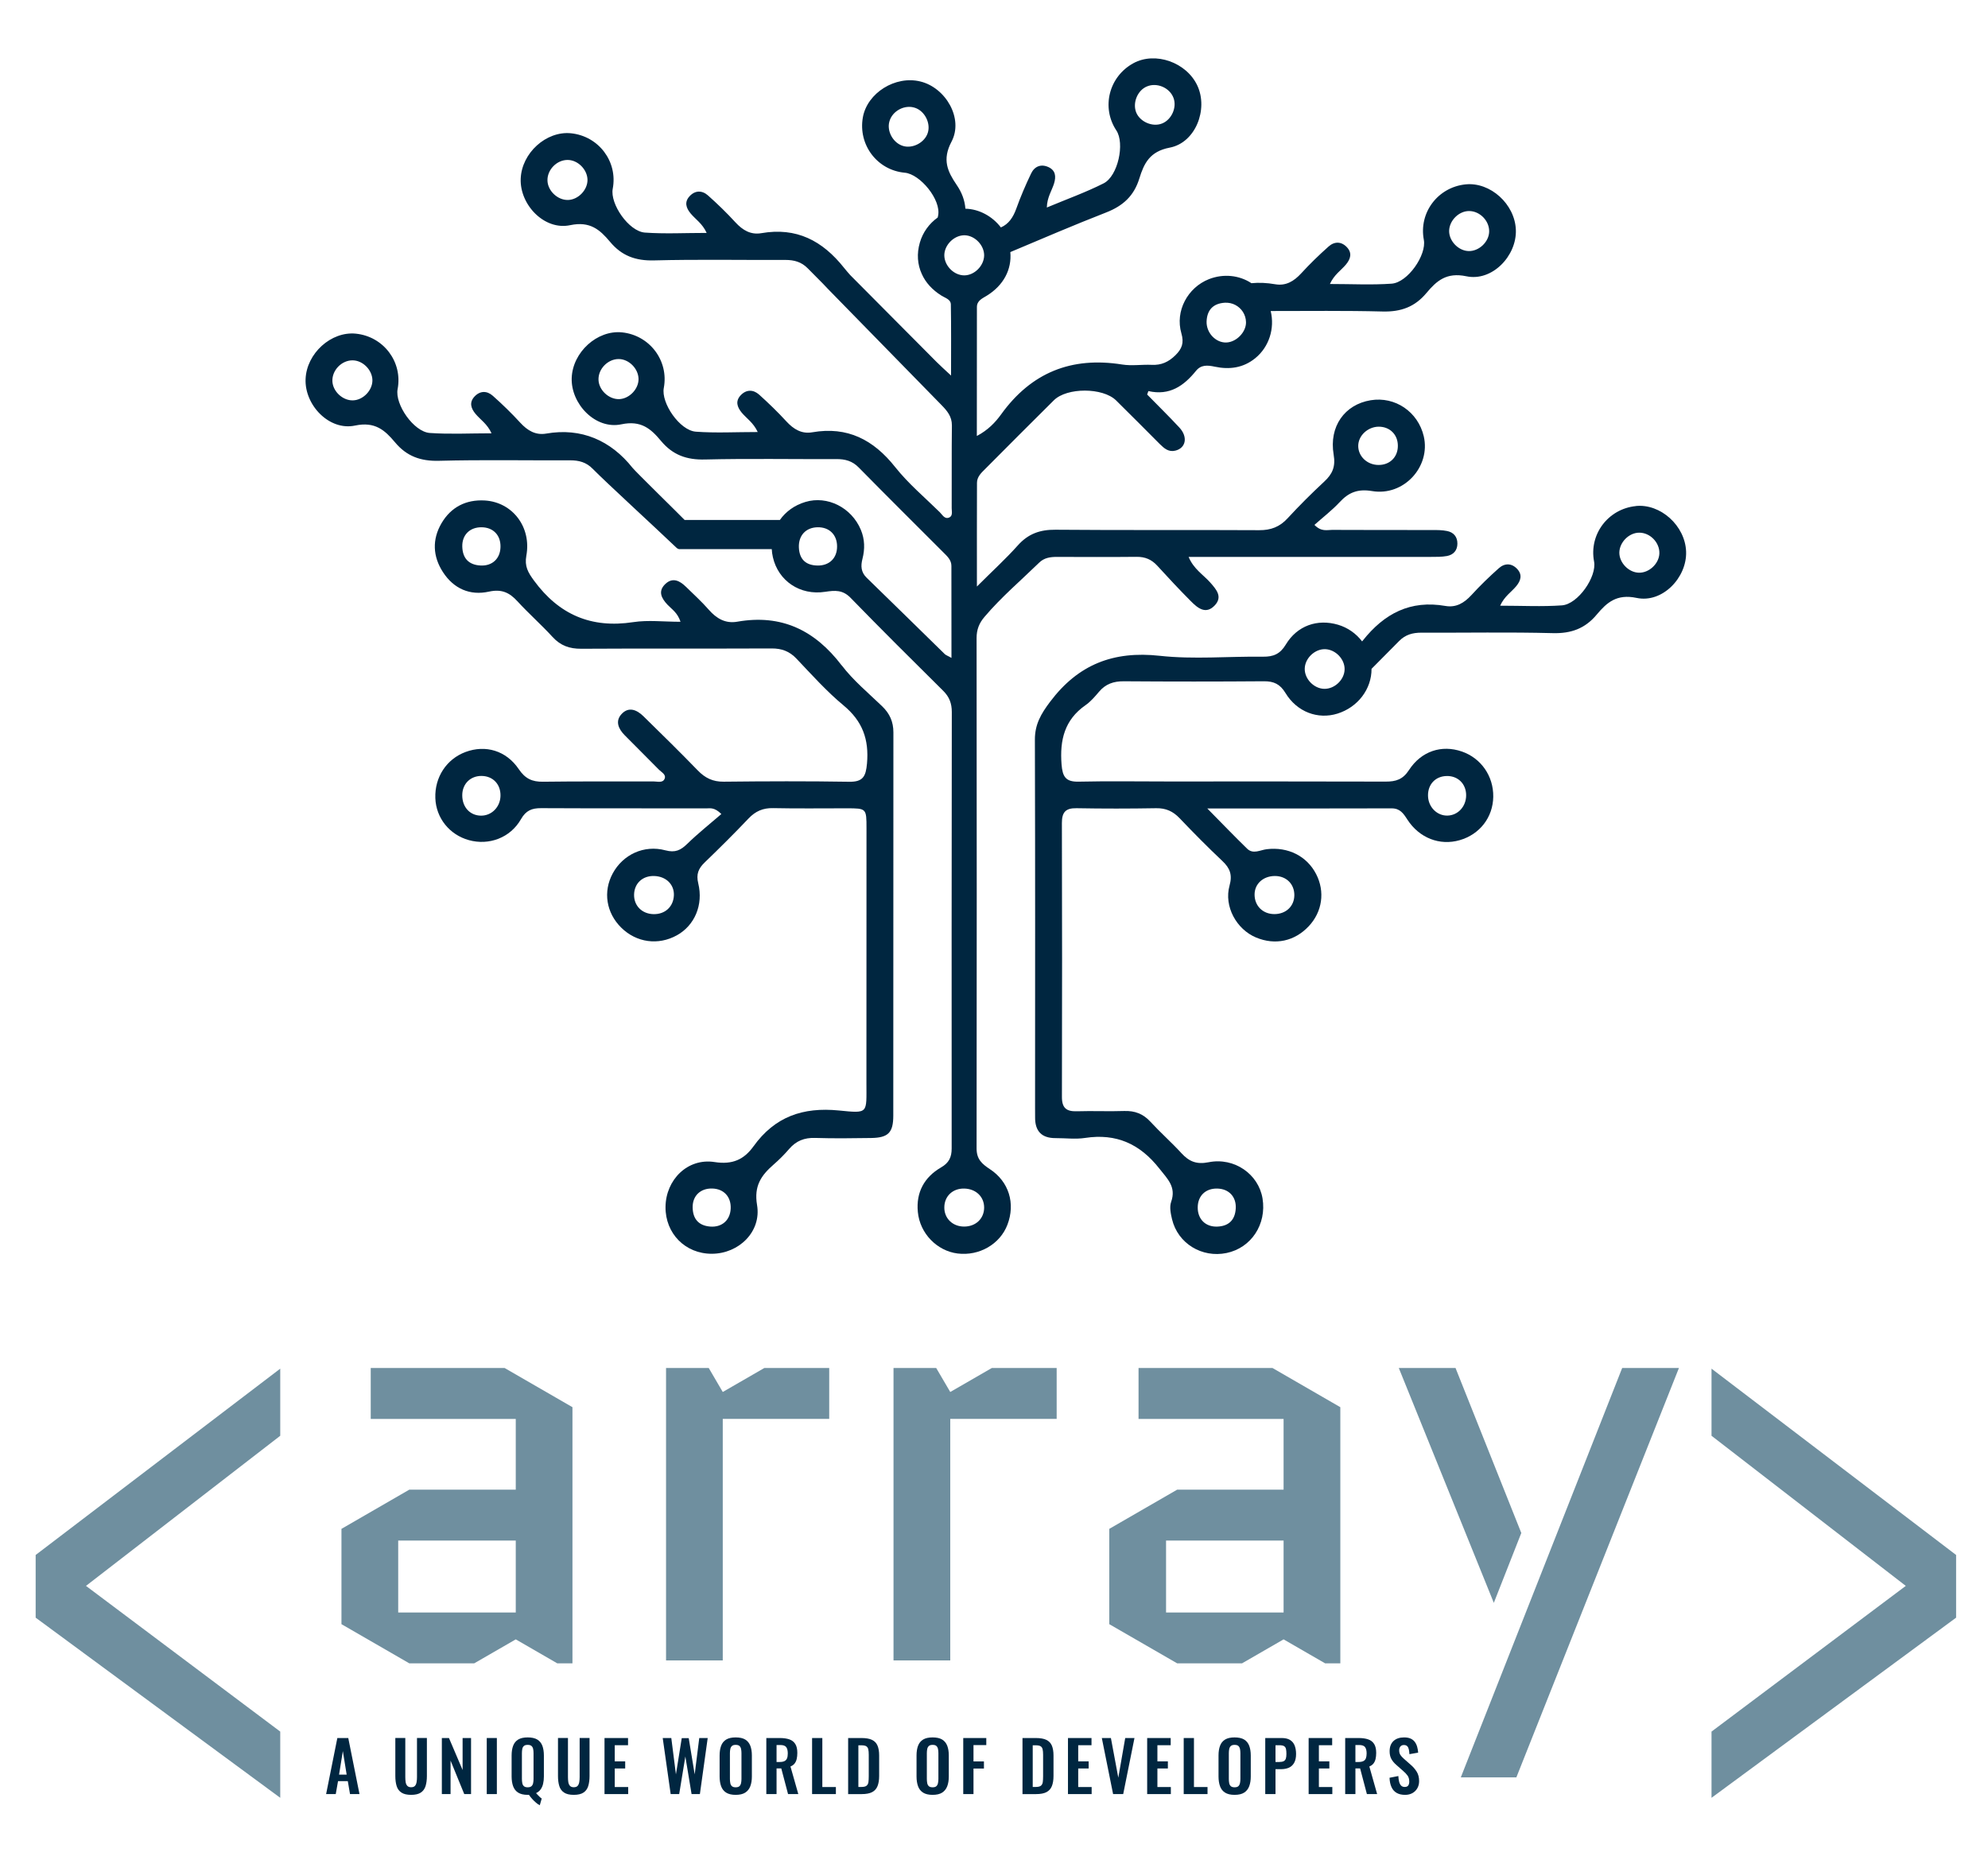 <?xml version="1.0" encoding="UTF-8"?>
<svg id="Layer_1" data-name="Layer 1" xmlns="http://www.w3.org/2000/svg" viewBox="0 0 1758.38 1648.34">
  <defs>
    <style>
      .cls-1 {
        fill: #002640;
      }

      .cls-1, .cls-2 {
        stroke-width: 0px;
      }

      .cls-2 {
        fill: #6f8f9f;
      }
    </style>
  </defs>
  <path class="cls-1" d="M875.47,1034.03c-7.02-4.66-11.68-8.76-11.68-18.24.24-174.3.12-277.18,0-451.47,0-7.4,2.22-13.18,7.1-18.84,14.72-17.34,31.99-31.99,48.21-47.79,4.46-4.36,9.78-5.12,15.62-5.12,23.48.06,46.95.18,70.49-.06,7.58-.12,13.35,2.32,18.41,7.86,9.66,10.6,19.48,21.1,29.61,31.29,5.96,6.02,13.23,12.26,21.21,3.8,7.2-7.62,1.42-14.12-4.06-20.32-6.14-6.86-14.6-11.86-19.06-22.58h214.21c4.76,0,9.66.06,14.3-.78,5.78-1.08,9.24-5,9.24-11.02s-3.4-9.96-9.12-11.09c-4.22-.88-8.64-.88-13-.88-29.55-.06-59.17.06-88.78-.12-4.4,0-9.48,1.84-15.56-4.42,7.58-6.74,15.56-12.88,22.29-20.08,8.04-8.7,16.15-11.92,28.66-9.84,28.07,4.76,51.97-21.51,45.77-48.39-5.06-21.69-25.33-35.51-47.01-31.93-22.89,3.76-36.95,23.12-32.71,48.09,1.84,10.66-1.08,17.16-8.34,23.89-11.15,10.36-21.99,21.16-32.31,32.35-7.02,7.68-14.84,10.66-25.26,10.6-60.07-.34-120.13.12-180.2-.4-13.7-.12-24.13,3.62-33.31,13.94-10.48,11.74-22.22,22.4-36.11,36.29,0-33.49-.06-62.57.06-91.66,0-5.24,3.58-8.7,7.04-12.1,20.26-20.32,40.51-40.75,60.95-60.95,11.57-11.5,43.33-11.38,55.01.06,13.06,12.82,25.86,25.8,38.79,38.73,3.82,3.76,7.74,7.22,13.71,5.72,9.34-2.32,11.26-12.16,3.44-20.5-9.24-9.96-18.94-19.43-28.42-29.13l1.08-3.04c18.82,4.28,31.4-4.66,42.11-17.88,4.48-5.54,10.2-5.08,16.63-3.7,12.88,2.74,25.08,1.18,35.75-7.46,12.4-10.06,17.4-26.51,13.7-41.77,33.01,0,66.02-.42,98.98.42,16.21.42,28.55-4.04,38.85-16.44,8.94-10.67,17.64-18.41,35.21-14.72,22.83,4.88,44.69-18.06,43.81-41.07-.84-22.76-22.59-42.43-44.45-40.21-24.55,2.5-41.53,25.02-36.95,49.03,2.56,13.41-14.18,37.73-28.42,38.79-17.59,1.26-35.35.3-54.65.3,3.76-8.34,9.9-12.04,14.18-17.22,4.06-4.88,5.66-10.08.96-15.2-4.96-5.36-11.15-5.36-16.33-.72-8.46,7.52-16.62,15.43-24.25,23.77-6.38,6.92-13.46,11.21-22.88,9.6-7.52-1.3-14.48-1.6-21.09-.94-10.66-7.04-24.61-8.65-37.59-3.58-18.83,7.44-30.09,28.24-24.37,47.91,2.44,8.52.6,13.58-5.3,19.42-6.08,5.96-12.46,8.88-20.92,8.46-8.71-.4-17.59,1.08-26.11-.28-44.87-7.16-80.44,7.02-107.2,44.21-5.06,6.96-11.44,13.76-21.39,19,0-39.31,0-76.62.06-113.99,0-5.78,4.78-7.62,8.88-10.18,14.75-9.15,22.05-23.13,20.69-38.49,28.16-11.86,56.22-23.92,84.65-35,15.11-5.88,24.76-14.78,29.48-30.18,4.12-13.29,9.15-23.8,26.78-27.19,22.94-4.31,34.24-33.93,24.54-54.8-9.57-20.68-37.23-30.41-56.55-19.91-21.68,11.8-28.64,39.13-15.12,59.51,7.55,11.36,1.5,40.26-11.23,46.76-15.72,7.95-32.47,13.94-50.27,21.39.24-9.15,4.46-14.93,6.42-21.36,1.84-6.08,1.33-11.48-5-14.39-6.63-3.02-12.34-.63-15.33,5.66-4.9,10.2-9.37,20.66-13.18,31.29-2.74,7.53-6.71,13.47-13.56,16.41-7.49-9.82-19.16-16.27-31.38-16.56-.54-7.28-3.04-14.25-7.88-21.27-7.8-11.5-12.86-21.99-4.46-37.91,10.96-20.56-5.14-47.91-27.47-53.33-22.11-5.48-47.01,10.08-50.89,31.71-4.3,24.3,12.7,46.77,37.07,48.97,13.58,1.2,32.35,23.95,29.49,37.97-.12.52-.24,1.12-.36,1.66-7.46,5.3-13.17,13.06-15.79,22.17-2.86,9.82-2.14,19.42,1.74,27.82,3.32,7.46,9.22,14.01,17.34,19.07.54.36,1.12.66,1.72.96,3.1,1.6,6.5,3.16,6.62,6.66.36,20.09.18,40.17.18,63.1-5.96-5.54-9.48-8.7-12.82-12.04-6.02-6.08-12.1-12.16-18.12-18.24-3.16-3.16-6.26-6.26-9.36-9.4-16.27-16.41-32.56-32.85-48.9-49.2-1.84-2.07-3.65-4.16-5.36-6.3-19.18-24.19-42.17-36.17-73.29-30.75-9.42,1.6-16.51-2.68-22.88-9.6-7.64-8.34-15.8-16.27-24.25-23.77-5.2-4.64-11.39-4.64-16.33.72-4.7,5.12-3.1,10.3.96,15.2,4.28,5.18,10.42,8.88,14.18,17.22-19.3,0-37.07.96-54.65-.3-14.24-1.08-30.98-25.38-28.42-38.79,4.58-24.01-12.4-46.53-36.95-49.05-21.87-2.2-43.61,17.47-44.45,40.23-.9,23,20.98,45.95,43.79,41.05,17.59-3.7,26.29,4.06,35.23,14.72,10.3,12.4,22.64,16.87,38.85,16.45,38.67-1.02,77.46-.24,116.19-.42,7.74,0,14.18,1.66,19.9,7.5,4.46,4.54,8.94,9.03,13.41,13.53,1.44,1.59,2.93,3.14,4.43,4.67,33.49,34.25,66.92,68.52,100.47,102.73,4.94,5.06,9.18,10.06,9.12,17.92-.3,24.37-.06,48.81-.18,73.18,0,2.92,1.12,6.86-2.16,8.28-4.1,1.8-6.08-2.44-8.4-4.7-13.34-13.11-27.88-25.33-39.45-39.93-19.18-24.19-42.19-36.11-73.23-30.75-9.42,1.68-16.57-2.68-22.94-9.58-7.64-8.34-15.8-16.21-24.19-23.77-5.2-4.6-11.39-4.6-16.33.7-4.76,5.13-3.1,10.31.96,15.26,4.28,5.14,10.36,8.88,14.18,17.17-19.36,0-37.13,1-54.71-.3-14.24-1.02-30.92-25.39-28.36-38.73,4.52-24.01-12.46-46.61-37.01-49.11-21.87-2.2-43.61,17.46-44.45,40.29-.84,22.94,20.98,45.87,43.85,41.05,17.59-3.76,26.29,4.04,35.17,14.72,10.36,12.4,22.64,16.8,38.85,16.38,38.73-.94,77.46-.18,116.19-.36,7.8-.04,14.18,1.62,19.9,7.52,24.73,25.15,49.77,49.99,74.72,74.96,3.4,3.4,7.16,6.74,7.16,11.98.06,26.46.06,52.85.06,81.4-3.7-2.1-5.02-2.5-5.9-3.34-23.01-22.53-46.01-45.11-69.12-67.58-5.02-4.88-5.36-10.36-3.7-16.74,2.2-8.64,2.08-17.22-1.42-25.62-8.23-19.73-29.63-30.51-49.05-24.67-9.66,2.87-17.4,8.58-22.59,15.94h-84.24c-3.11-3.35-43.39-42.71-46.07-46.1-19.18-24.19-45.29-35.74-76.4-30.3-9.42,1.6-16.51-2.69-22.88-9.6-7.64-8.34-15.8-16.27-24.25-23.78-5.2-4.66-11.38-4.66-16.33.7-4.7,5.14-3.1,10.32.96,15.2,4.28,5.19,10.42,8.88,14.18,17.23-19.3,0-37.05.94-54.65-.3-14.24-1.08-30.98-25.39-28.42-38.79,4.58-24.01-12.4-46.55-36.95-49.05-21.86-2.2-43.61,17.46-44.45,40.23-.9,23,20.98,45.93,43.79,41.05,17.59-3.7,26.29,4.06,35.23,14.72,10.3,12.4,22.64,16.86,38.85,16.45,38.67-1.02,77.46-.24,116.19-.42,7.74,0,14.18,1.66,19.9,7.5,11.78,11.99,54.41,51.02,74.2,69.92,1.05,1,2.37,1.32,3.58,1.11h80.59c.13,2.35.43,4.73.99,7.13,4.76,20.93,23.95,34.09,46.29,30.63,8.64-1.3,15.44-1.84,22.41,5.3,26.99,27.77,54.51,55.07,82.04,82.36,5.36,5.3,7.52,11.14,7.52,18.59-.18,152.49-.18,233.62-.12,386.1,0,7.8-2.4,12.76-9.42,16.8-14.84,8.59-22.17,22.11-20.5,39.33,1.78,19.13,17.04,34.51,35.15,36.77,19.13,2.38,37.53-8.22,44.09-25.45,7.16-18.7,1.44-38.13-15.68-49.27M1219.23,377.39c10.02-.12,17.23,6.98,17.17,16.98,0,9.96-7.16,16.99-17.23,16.87-9.88-.06-17.82-7.58-17.82-16.81s8.53-16.86,17.88-17.04M1299.33,186.66c9.64-.06,18.24,8.82,17.82,18.48-.36,9-9.12,17.16-18.12,16.92-9.06-.18-17.4-8.88-17.28-17.88.18-9.12,8.58-17.52,17.58-17.52M1083.26,267.76c6.8-.42,12.76,2.92,16.09,8.1,1.66,2.62,2.68,5.72,2.74,9.06.18,8.7-8.35,17.58-17.23,18-4.76.24-9.3-1.96-12.62-5.48-3.16-3.4-5.14-8.04-5.02-13,.36-10.18,5.72-16.02,16.03-16.68M1014.4,76.48c8.88-3.79,20.23,1.08,23.57,10.15,3.16,8.43-1.77,19.34-10.17,22.61-8.41,3.34-19.48-1.47-22.85-9.81-3.35-8.47,1.15-19.48,9.45-22.95M820.65,117.41c-2.68,8.64-13.35,14.3-21.93,11.68-8.76-2.62-14.54-13.06-12.04-21.69,2.56-9.3,13.47-15.14,22.65-12.04,8.52,2.8,14,13.47,11.32,22.05M502.36,176.86c-9,.24-17.76-7.94-18.12-16.93-.42-9.64,8.16-18.52,17.82-18.46,9,0,17.4,8.4,17.58,17.52.12,9-8.22,17.7-17.28,17.88M547.56,353.02c-9.06.24-17.82-7.98-18.18-16.92-.42-9.66,8.16-18.54,17.82-18.54,9,0,17.4,8.4,17.58,17.52.18,9-8.22,17.7-17.22,17.94M312.12,354.11c-9,.24-17.76-7.92-18.12-16.92-.42-9.66,8.16-18.53,17.82-18.48,9,0,17.4,8.4,17.58,17.52.12,9-8.22,17.7-17.28,17.88M723.1,500.2c-10.42-.18-16.08-5.54-16.5-16.09-.36-10.54,6.2-17.52,16.44-17.76,10.38-.24,17.35,6.56,17.35,16.93.06,10.3-6.8,17.1-17.29,16.92M841.21,238.68c-3.46-3.22-5.78-7.7-5.96-12.4-.24-8.41,6.8-16.45,15.02-17.94,1.06-.18,2.08-.3,3.16-.24,9,.3,17.22,9,17.04,18-.24,9.06-8.58,17.4-17.52,17.46-4.3,0-8.52-1.84-11.74-4.88M852.71,1084.86c-10.14,0-17.58-7.28-17.46-16.98.06-9.9,7.44-16.87,17.64-16.63,10.32.24,17.64,7.22,17.58,16.93-.06,9.7-7.5,16.74-17.76,16.68"/>
  <path class="cls-1" d="M744.45,588.52c-23.69-31.1-53.25-45.5-92.36-38.64-10.41,1.83-18.31-2.77-25.14-10.56-6.3-7.19-13.43-13.67-20.27-20.36-5.48-5.36-11.8-8.61-18.3-2.34-6.54,6.33-3.43,12.43,1.95,18.16,3.77,4.01,8.89,6.98,11.59,15.17-14.99,0-28.67-1.69-41.79.31-37.16,5.7-65.68-6.57-87.81-36.73-5.26-7.17-8.49-12.64-6.77-22.07,4.67-25.32-12.35-47.34-36.71-48.79-16.65-.99-29.97,5.85-38.34,20.14-8.38,14.33-7.77,29.34,1.35,43.31,9.55,14.64,23.88,20.85,40.59,17.17,11.09-2.44,18.04.69,25.14,8.44,9.99,10.9,21.15,20.73,31.14,31.63,7.07,7.73,15.02,10.51,25.38,10.45,56.14-.34,112.29-.01,168.43-.27,8.91-.04,15.72,2.49,21.93,9.01,13.5,14.19,26.66,28.96,41.68,41.4,16.77,13.89,22.61,30.11,20.71,51.38-1.03,11.38-3.47,16.32-15.75,16.12-36.99-.6-73.99-.46-110.98-.06-9.54.11-16.44-3.23-22.92-9.94-15.75-16.26-31.92-32.11-48.09-47.95-5.82-5.7-13.07-8.82-19.43-1.84-5.73,6.29-2.58,13.11,2.77,18.55,10.06,10.27,20.36,20.29,30.39,30.57,2.26,2.31,6.75,4.33,4.9,8.25-1.72,3.65-6.23,2.14-9.52,2.14-32.65.12-65.29-.21-97.93.25-9.67.15-15.8-2.77-21.41-11.09-11.18-16.56-29.52-21.75-47.07-15.23-16.89,6.27-27.41,22.35-26.75,40.81.61,17.55,12.44,32.37,29.66,37.16,17.73,4.93,36.65-1.99,46.1-18.55,4.4-7.71,9.63-9.76,17.79-9.72,48.75.25,97.48.1,146.23.19,3.28.01,6.95-1.18,13.2,5-10.15,8.77-20.62,17.08-30.15,26.35-5.82,5.67-10.64,8.07-19.33,5.75-19.03-5.09-37.61,3.83-46.58,20.39-8.73,16.12-5.81,34.85,7.49,47.98,13.43,13.28,32.79,15.93,49.3,6.75,15.53-8.61,23.52-26.77,18.82-45.98-1.96-8.06.19-13.09,5.69-18.4,13.16-12.7,26.17-25.57,38.75-38.84,6.15-6.5,12.82-9.42,21.83-9.22,21.75.48,43.52.12,65.28.16,17.2.03,17.28.07,17.28,17.62.01,98.9.01,126.43-.06,225.32-.02,27.1,2.11,26.96-24.33,24.33-31.95-3.17-56.71,5.51-75.55,31.69-8.31,11.56-18.45,16.42-34.4,13.92-23.89-3.74-43.13,15.63-43.42,39.6-.27,23.6,17.52,41.61,41.02,41.52,23.85-.09,43.94-19.52,39.94-43.13-2.86-16.87,3.67-26.17,14.54-35.68,4.91-4.28,9.58-8.92,13.82-13.86,6.15-7.17,13.47-10.08,22.97-9.78,16.51.52,33.07.31,49.6.06,15-.24,19.55-4.63,19.57-19.73.1-136.78,0-202.24.1-339.02.01-9.42-3.26-16.68-9.97-23.13-12.23-11.77-25.57-22.8-35.77-36.2M425,500.17c-10.39-.55-15.82-6.36-16.11-16.68-.28-10.38,6.68-17.22,17.02-17.14,10.33.06,17.01,6.99,16.78,17.41-.21,10.31-7.26,16.98-17.7,16.41M425.37,721.42c-9.72-.12-16.53-7.55-16.51-18.04.02-10.08,7.23-17.23,17.22-17.08,10.03.16,16.86,7.44,16.6,17.68-.25,9.88-7.86,17.55-17.31,17.44M578.07,808.53c-10.21-.19-17.43-7.44-17.23-17.28.21-10,7.56-16.78,17.83-16.45,10.48.33,17.77,7.52,17.38,17.11-.42,10.03-7.77,16.83-17.98,16.62M628.25,1084.87c-10.39-.79-15.5-6.87-15.6-17.07-.1-10.26,7.04-16.89,17.38-16.59,10.26.3,16.72,7.37,16.26,17.76-.45,10.2-7.67,16.69-18.04,15.9"/>
  <path class="cls-1" d="M1446.9,447.61c-24.55,2.5-41.53,25.02-36.95,49.03,2.56,13.41-14.18,37.73-28.42,38.79-17.58,1.26-35.33.3-54.65.3,3.76-8.34,9.9-12.04,14.18-17.22,4.06-4.88,5.66-10.08.96-15.2-4.94-5.36-11.14-5.36-16.33-.72-8.46,7.52-16.62,15.43-24.24,23.77-6.38,6.92-13.47,11.21-22.89,9.6-31.1-5.42-54.11,6.56-73.29,30.75-.16.19-.34.39-.49.6-5.24-6.9-12.64-12.2-21.33-14.76-18.19-5.36-36.08.76-46.19,17.59-5.05,8.4-11.02,10.79-20.15,10.69-30.47-.39-61.22,2.52-91.31-.79-41.01-4.51-72.12,7.64-96.97,40.63-8.02,10.66-13.52,19.93-13.47,33.6.34,132.42.18,193.51.16,325.93,0,2.61.07,5.23.03,7.83-.18,12.34,5.67,18.69,18.18,18.61,8.7-.03,17.58,1.14,26.08-.17,27.56-4.18,48.48,5.27,65.62,27.08,7.23,9.21,15.14,16.23,10.44,29.49-1.6,4.51-.37,10.45.82,15.43,5.15,21.34,26.39,34.29,48.16,29.79,21.84-4.51,35.62-25.38,31.86-48.27-3.52-21.39-24.84-36.59-47.73-32.01-10.6,2.11-17.23-.63-23.97-7.99-8.82-9.61-18.67-18.3-27.5-27.89-6.44-6.99-13.77-9.76-23.16-9.45-13.91.49-27.86-.21-41.77.24-9.27.3-13.32-2.78-13.31-12.67.21-104.55.18-137.74-.03-242.28-.01-9.49,3.23-13.26,12.91-13.09,23.49.43,47,.4,70.49,0,8.55-.15,14.85,2.71,20.68,8.8,12.32,12.92,24.87,25.63,37.86,37.88,6.71,6.32,9.01,12.17,6.35,21.74-5.12,18.34,6.11,38.73,23.52,45.96,16.89,7.01,34.11,3.29,46.59-10.06,11.95-12.77,14.46-30.51,6.51-46.01-8.17-15.94-24.82-24.31-43.64-22.07-5.82.69-12.1,4.75-17.43-.45-11.11-10.81-21.84-21.99-35.24-35.57,56.98,0,110.03.09,163.07-.09,7.41-.02,10.41,4.49,13.86,9.85,10.58,16.42,28.7,23.36,46.28,18.3,17.82-5.12,29.48-20.23,29.73-38.45.25-18.28-10.81-34.17-27.89-40.02-17.62-6.06-35.66-.48-46.67,16.47-5.4,8.32-11.6,10.21-20.54,10.18-64.39-.21-128.8-.11-193.21-.11-26.11,0-52.24-.42-78.33.16-11.48.27-14.33-4.24-15.2-15.27-1.66-21.48,2.59-39.39,21.17-52.35,4.57-3.17,8.37-7.64,12.02-11.95,5.82-6.86,12.89-9.28,21.84-9.21,41.34.3,82.69.31,124.02-.01,8.74-.06,14.25,2.53,19,10.36,10.24,16.89,28.75,23.63,45.99,18.25,18.03-5.63,30.24-21.71,30.14-39.6,8.1-8.14,16.2-16.27,24.27-24.48,5.72-5.84,12.16-7.52,19.9-7.52,38.73.18,77.52-.6,116.19.42,16.21.42,28.55-4.06,38.85-16.44,8.94-10.67,17.65-18.41,35.23-14.72,22.82,4.88,44.69-18.06,43.79-41.07-.84-22.76-22.58-42.43-44.45-40.21M1076.61,1051.25c10.24.18,16.98,7.2,16.41,17.53-.57,10.29-6.23,15.81-16.53,16.12-10.27.3-17.14-6.63-17.11-16.9.03-10.29,6.87-16.95,17.23-16.75M1127.65,774.8c10.11-.01,17.31,7.14,17.19,17.1-.13,9.78-7.56,16.69-17.85,16.59-10.08-.09-17.29-7.26-17.32-17.22-.04-9.49,7.55-16.44,17.98-16.47M1279.64,686.36c9.94-.17,17.13,6.95,17.16,16.98.03,9.96-7.23,17.85-16.59,18.03-9.24.19-16.92-7.62-17.14-17.44-.24-10.17,6.6-17.41,16.57-17.56M1171.26,609.26c-9.16-.19-17.49-8.88-17.22-17.97.25-9.15,9-17.41,18.09-17.11,9.22.31,17.41,8.88,17.17,17.98-.24,9.12-8.88,17.31-18.04,17.1M1449.58,506.54c-9.06-.18-17.4-8.88-17.28-17.88.18-9.12,8.58-17.52,17.58-17.52,9.66-.06,18.24,8.82,17.82,18.48-.36,9-9.12,17.16-18.12,16.92"/>
  <path class="cls-2" d="M446.34,1209.96h-118.43v45.03h128.28v62.57h-94.16l-60.01,34.67v84.3l60.01,34.64h57.42l36.74-21.2,36.71,21.2h13.44v-226.55l-60.01-34.67ZM456.19,1426.2h-103.98v-63.63h103.98v63.63Z"/>
  <polygon class="cls-2" points="676.02 1209.97 639.28 1231.18 626.88 1209.97 589.12 1209.97 589.12 1468.6 639.28 1468.6 639.28 1254.98 733.44 1254.98 733.44 1209.97 676.02 1209.97"/>
  <polygon class="cls-2" points="877.24 1209.97 840.5 1231.18 828.07 1209.97 790.31 1209.97 790.31 1468.6 840.5 1468.6 840.5 1254.98 934.62 1254.98 934.62 1209.97 877.24 1209.97"/>
  <path class="cls-2" d="M1125.51,1209.96h-118.47v45.03h128.29v62.57h-94.13l-60.04,34.67v84.3l60.04,34.64h57.39l36.74-21.2,36.73,21.2h13.46v-226.55l-60.01-34.67ZM1135.33,1426.2h-103.96v-63.63h103.96v63.63Z"/>
  <path class="cls-2" d="M1434.81,1209.97l-142.74,362.09h49.14l143.79-362.09h-50.18ZM1345.58,1355.87l-58.16-145.9h-50.18l84.04,207.7,24.31-61.8Z"/>
  <path class="cls-1" d="M288.45,1586.82l9.93-49.59h9.66l9.93,49.59h-8.38l-1.96-11.44h-8.64l-2.02,11.44h-8.5ZM299.9,1569.61h6.72l-3.37-20.81-3.35,20.81Z"/>
  <path class="cls-1" d="M363.62,1587.5c-3.67,0-6.53-.67-8.56-2.02-2.05-1.35-3.46-3.26-4.22-5.75-.78-2.5-1.17-5.48-1.17-8.94v-33.57h8.82v34.6c0,1.54.1,3.01.3,4.37.21,1.36.69,2.48,1.45,3.31.75.84,1.87,1.26,3.38,1.26,1.59,0,2.75-.42,3.46-1.26.72-.82,1.18-1.95,1.41-3.31s.34-2.83.34-4.37v-34.6h8.76v33.57c0,3.46-.4,6.44-1.17,8.94-.78,2.49-2.17,4.4-4.19,5.75-2.02,1.35-4.9,2.02-8.61,2.02"/>
  <polygon class="cls-1" points="390.81 1586.82 390.81 1537.24 397.11 1537.24 409.17 1565.52 409.17 1537.24 416.64 1537.24 416.64 1586.82 410.63 1586.82 398.52 1557.2 398.52 1586.82 390.81 1586.82"/>
  <rect class="cls-1" x="430.53" y="1537.23" width="8.94" height="49.59"/>
  <path class="cls-1" d="M477.43,1596.68c-1.02-.48-2.11-1.23-3.26-2.2-1.17-.97-2.32-2.1-3.43-3.34-1.12-1.24-2.1-2.47-2.92-3.7-.16.04-.33.06-.52.06h-.57c-3.52,0-6.3-.66-8.4-1.96-2.07-1.3-3.56-3.19-4.46-5.63-.9-2.46-1.35-5.36-1.35-8.7v-18.55c0-3.35.45-6.21,1.35-8.59.9-2.4,2.4-4.22,4.46-5.49,2.1-1.26,4.88-1.89,8.4-1.89s6.42.63,8.5,1.89c2.08,1.27,3.56,3.1,4.48,5.49.88,2.38,1.35,5.24,1.35,8.59v18.61c0,2.36-.24,4.51-.69,6.42-.43,1.93-1.18,3.59-2.2,5-1,1.41-2.37,2.5-4.03,3.28.52.57,1.08,1.15,1.65,1.77.57.61,1.14,1.18,1.71,1.71.58.54,1.14.97,1.66,1.29l-1.72,5.94ZM466.72,1580.82c1.5,0,2.63-.33,3.35-.97.75-.66,1.23-1.56,1.48-2.71.24-1.14.36-2.38.36-3.73v-22.83c0-1.39-.12-2.64-.36-3.73-.25-1.11-.73-1.98-1.48-2.62-.72-.63-1.86-.94-3.35-.94s-2.58.31-3.31.94c-.73.64-1.23,1.51-1.44,2.62-.22,1.09-.34,2.34-.34,3.73v22.83c0,1.35.12,2.59.34,3.73.21,1.15.7,2.05,1.44,2.71.73.64,1.83.97,3.31.97"/>
  <path class="cls-1" d="M507.49,1587.5c-3.67,0-6.53-.67-8.56-2.02-2.05-1.35-3.46-3.26-4.22-5.75-.78-2.5-1.17-5.48-1.17-8.94v-33.57h8.82v34.6c0,1.54.1,3.01.3,4.37.21,1.36.69,2.48,1.45,3.31.75.84,1.87,1.26,3.38,1.26,1.59,0,2.75-.42,3.46-1.26.72-.82,1.18-1.95,1.41-3.31s.34-2.83.34-4.37v-34.6h8.76v33.57c0,3.46-.4,6.44-1.17,8.94-.78,2.49-2.17,4.4-4.19,5.75-2.02,1.35-4.9,2.02-8.61,2.02"/>
  <polygon class="cls-1" points="534.69 1586.82 534.69 1537.24 555.5 1537.24 555.5 1543.6 543.74 1543.6 543.74 1557.87 552.98 1557.87 552.98 1564.17 543.74 1564.17 543.74 1580.58 555.63 1580.58 555.63 1586.82 534.69 1586.82"/>
  <polygon class="cls-1" points="593.21 1586.82 586.17 1537.24 593.76 1537.24 597.86 1569.38 603 1537.36 609.18 1537.36 614.45 1569.38 618.49 1537.24 625.96 1537.24 619.05 1586.82 611.7 1586.82 606.19 1553.57 600.74 1586.82 593.21 1586.82"/>
  <path class="cls-1" d="M650.7,1587.5c-3.52,0-6.3-.66-8.4-1.96-2.07-1.3-3.56-3.19-4.46-5.63-.9-2.46-1.35-5.36-1.35-8.7v-18.55c0-3.35.45-6.21,1.35-8.59.9-2.4,2.4-4.22,4.46-5.49,2.1-1.26,4.88-1.89,8.4-1.89s6.41.63,8.47,1.89c2.05,1.27,3.55,3.1,4.48,5.49.91,2.38,1.38,5.24,1.38,8.59v18.61c0,3.31-.46,6.17-1.38,8.61-.93,2.43-2.43,4.3-4.48,5.63-2.07,1.32-4.88,1.99-8.47,1.99M650.7,1580.82c1.5,0,2.62-.33,3.32-.97.72-.66,1.2-1.56,1.44-2.71.25-1.14.37-2.38.37-3.73v-22.83c0-1.39-.12-2.64-.37-3.73-.24-1.11-.72-1.98-1.44-2.62-.7-.63-1.83-.94-3.32-.94s-2.52.31-3.25.94c-.73.64-1.23,1.51-1.47,2.62-.24,1.09-.37,2.34-.37,3.73v22.83c0,1.35.12,2.59.34,3.73.21,1.15.7,2.05,1.44,2.71.73.64,1.83.97,3.31.97"/>
  <path class="cls-1" d="M677.81,1586.82v-49.59h11.89c3.34,0,6.15.4,8.47,1.2,2.31.79,4.06,2.16,5.25,4.07,1.21,1.92,1.81,4.54,1.81,7.83,0,2.01-.18,3.8-.54,5.39-.37,1.6-1,2.95-1.87,4.07-.88,1.12-2.1,1.99-3.65,2.61l6.93,24.42h-9.07l-5.99-22.71h-4.18v22.71h-9.06ZM686.87,1558.42h2.83c1.74,0,3.14-.25,4.19-.78,1.03-.49,1.78-1.32,2.23-2.44s.67-2.56.67-4.31c0-2.48-.46-4.36-1.38-5.6-.93-1.24-2.66-1.87-5.24-1.87h-3.31v15Z"/>
  <polygon class="cls-1" points="718.29 1586.82 718.29 1537.24 727.35 1537.24 727.35 1580.58 739.34 1580.58 739.34 1586.82 718.29 1586.82"/>
  <path class="cls-1" d="M750.18,1586.82v-49.59h11.69c4.04,0,7.2.55,9.46,1.65,2.26,1.11,3.88,2.8,4.84,5.09.96,2.28,1.44,5.18,1.44,8.7v18.12c0,3.59-.48,6.57-1.44,8.97-.96,2.38-2.55,4.16-4.78,5.33-2.22,1.15-5.27,1.74-9.16,1.74h-12.05ZM759.24,1580.51h2.77c2.07,0,3.56-.37,4.46-1.09.9-.75,1.45-1.81,1.66-3.22.19-1.41.28-3.13.28-5.17v-18.98c0-2.01-.13-3.61-.42-4.85-.28-1.21-.88-2.11-1.77-2.68-.91-.57-2.37-.85-4.36-.85h-2.63v36.84Z"/>
  <path class="cls-1" d="M824.88,1587.5c-3.52,0-6.3-.66-8.4-1.96-2.07-1.3-3.56-3.19-4.46-5.63-.9-2.46-1.35-5.36-1.35-8.7v-18.55c0-3.35.45-6.21,1.35-8.59.9-2.4,2.4-4.22,4.46-5.49,2.1-1.26,4.88-1.89,8.4-1.89s6.41.63,8.47,1.89c2.05,1.27,3.55,3.1,4.48,5.49.91,2.38,1.38,5.24,1.38,8.59v18.61c0,3.31-.46,6.17-1.38,8.61-.93,2.43-2.43,4.3-4.48,5.63-2.07,1.32-4.88,1.99-8.47,1.99M824.88,1580.82c1.5,0,2.62-.33,3.32-.97.72-.66,1.2-1.56,1.44-2.71.25-1.14.37-2.38.37-3.73v-22.83c0-1.39-.12-2.64-.37-3.73-.24-1.11-.72-1.98-1.44-2.62-.7-.63-1.83-.94-3.32-.94s-2.52.31-3.25.94c-.73.64-1.23,1.51-1.47,2.62-.24,1.09-.37,2.34-.37,3.73v22.83c0,1.35.12,2.59.34,3.73.21,1.15.7,2.05,1.44,2.71.73.64,1.83.97,3.31.97"/>
  <polygon class="cls-1" points="851.99 1586.82 851.99 1537.24 872.37 1537.24 872.37 1543.48 861.05 1543.48 861.05 1557.93 870.29 1557.93 870.29 1564.23 861.05 1564.23 861.05 1586.82 851.99 1586.82"/>
  <path class="cls-1" d="M904.39,1586.82v-49.59h11.69c4.04,0,7.2.55,9.46,1.65,2.26,1.11,3.88,2.8,4.84,5.09.96,2.28,1.44,5.18,1.44,8.7v18.12c0,3.59-.48,6.57-1.44,8.97-.96,2.38-2.55,4.16-4.78,5.33-2.22,1.15-5.27,1.74-9.16,1.74h-12.05ZM913.45,1580.51h2.77c2.07,0,3.56-.37,4.46-1.09.9-.75,1.45-1.81,1.66-3.22.19-1.41.28-3.13.28-5.17v-18.98c0-2.01-.13-3.61-.42-4.85-.28-1.21-.88-2.11-1.77-2.68-.91-.57-2.37-.85-4.36-.85h-2.63v36.84Z"/>
  <polygon class="cls-1" points="944.62 1586.82 944.62 1537.24 965.43 1537.24 965.43 1543.6 953.68 1543.6 953.68 1557.87 962.91 1557.87 962.91 1564.17 953.68 1564.17 953.68 1580.58 965.56 1580.58 965.56 1586.82 944.62 1586.82"/>
  <polygon class="cls-1" points="984.53 1586.82 974.56 1537.24 982.59 1537.24 989.13 1572.32 995.25 1537.24 1003.44 1537.24 993.47 1586.82 984.53 1586.82"/>
  <polygon class="cls-1" points="1014.67 1586.82 1014.67 1537.24 1035.48 1537.24 1035.48 1543.6 1023.72 1543.6 1023.72 1557.87 1032.98 1557.87 1032.98 1564.17 1023.72 1564.17 1023.72 1580.58 1035.61 1580.58 1035.61 1586.82 1014.67 1586.82"/>
  <polygon class="cls-1" points="1046.99 1586.82 1046.99 1537.24 1056.05 1537.24 1056.05 1580.58 1068.05 1580.58 1068.05 1586.82 1046.99 1586.82"/>
  <path class="cls-1" d="M1091.97,1587.5c-3.52,0-6.3-.66-8.38-1.96-2.08-1.3-3.58-3.19-4.46-5.63-.9-2.46-1.35-5.36-1.35-8.7v-18.55c0-3.35.45-6.21,1.35-8.59.88-2.4,2.38-4.22,4.46-5.49,2.08-1.26,4.87-1.89,8.38-1.89s6.44.63,8.49,1.89c2.05,1.27,3.55,3.1,4.46,5.49.91,2.38,1.38,5.24,1.38,8.59v18.61c0,3.31-.46,6.17-1.38,8.61-.91,2.43-2.41,4.3-4.46,5.63-2.05,1.32-4.9,1.99-8.49,1.99M1091.97,1580.82c1.53,0,2.63-.33,3.35-.97.69-.66,1.18-1.56,1.44-2.71.24-1.14.36-2.38.36-3.73v-22.83c0-1.39-.12-2.64-.36-3.73-.25-1.11-.75-1.98-1.44-2.62-.72-.63-1.83-.94-3.35-.94-1.42,0-2.5.31-3.25.94-.72.64-1.21,1.51-1.45,2.62-.25,1.09-.37,2.34-.37,3.73v22.83c0,1.35.1,2.59.33,3.73.22,1.15.72,2.05,1.44,2.71.73.64,1.86.97,3.31.97"/>
  <path class="cls-1" d="M1119.11,1586.82v-49.59h14.57c2.98,0,5.4.55,7.25,1.65,1.86,1.11,3.23,2.71,4.12,4.82.85,2.1,1.32,4.64,1.32,7.62,0,3.22-.55,5.82-1.68,7.8-1.08,1.98-2.62,3.41-4.61,4.33-1.98.88-4.33,1.33-7.01,1.33h-4.9v22.04h-9.06ZM1128.17,1558.42h3.43c1.63,0,2.9-.24,3.82-.7.91-.46,1.54-1.23,1.9-2.26.34-1.05.51-2.44.51-4.19s-.12-3.26-.39-4.39c-.27-1.12-.84-1.95-1.71-2.48-.88-.52-2.26-.79-4.13-.79h-3.43v14.82Z"/>
  <polygon class="cls-1" points="1157.49 1586.82 1157.49 1537.24 1178.3 1537.24 1178.3 1543.6 1166.55 1543.6 1166.55 1557.87 1175.8 1557.87 1175.8 1564.17 1166.55 1564.17 1166.55 1580.58 1178.44 1580.58 1178.44 1586.82 1157.49 1586.82"/>
  <path class="cls-1" d="M1189.82,1586.82v-49.59h11.87c3.35,0,6.17.4,8.46,1.2,2.34.79,4.07,2.16,5.28,4.07,1.2,1.92,1.81,4.54,1.81,7.83,0,2.01-.18,3.8-.55,5.39-.37,1.6-.99,2.95-1.87,4.07s-2.1,1.99-3.64,2.61l6.9,24.42h-9.06l-6-22.71h-4.15v22.71h-9.06ZM1198.87,1558.42h2.81c1.75,0,3.14-.25,4.19-.78,1.05-.49,1.78-1.32,2.25-2.44.42-1.12.66-2.56.66-4.31,0-2.48-.46-4.36-1.38-5.6-.91-1.24-2.65-1.87-5.23-1.87h-3.31v15Z"/>
  <path class="cls-1" d="M1242.78,1587.5c-2.98,0-5.48-.58-7.49-1.75-1.99-1.17-3.5-2.86-4.51-5.11-1.03-2.25-1.62-5-1.74-8.26l7.79-1.53c.09,1.9.31,3.61.7,5.08.39,1.47.99,2.6,1.77,3.4.81.79,1.86,1.18,3.16,1.18,1.47,0,2.52-.42,3.13-1.3.6-.88.9-2.01.9-3.34,0-2.17-.49-3.94-1.45-5.33-.99-1.39-2.28-2.77-3.92-4.16l-6.24-5.51c-1.75-1.51-3.14-3.19-4.19-5.05s-1.57-4.15-1.57-6.9c0-3.91,1.15-6.93,3.44-9.06,2.28-2.11,5.39-3.17,9.36-3.17,2.32,0,4.25.34,5.82,1.06,1.54.72,2.77,1.71,3.7,2.98.93,1.26,1.6,2.69,2.05,4.31.45,1.62.73,3.32.87,5.12l-7.73,1.35c-.09-1.56-.25-2.95-.52-4.18-.27-1.23-.73-2.19-1.41-2.87-.66-.69-1.68-1.05-2.96-1.05-1.36,0-2.38.45-3.1,1.32-.7.88-1.08,1.98-1.08,3.28,0,1.68.36,3.05,1.05,4.13.7,1.08,1.69,2.2,3.01,3.34l6.18,5.45c2.04,1.71,3.77,3.73,5.24,6.03,1.44,2.31,2.16,5.09,2.16,8.35,0,2.37-.51,4.48-1.56,6.3-1.03,1.84-2.49,3.28-4.34,4.33-1.87,1.03-4.03,1.56-6.51,1.56"/>
  <polygon class="cls-2" points="247.87 1590.11 31.54 1430.78 31.54 1375.33 247.87 1210.54 247.87 1269.9 76.05 1402.67 247.87 1531.54 247.87 1590.11"/>
  <polygon class="cls-2" points="1513.83 1590.11 1730.17 1430.78 1730.17 1375.33 1513.83 1210.54 1513.83 1269.9 1685.66 1402.67 1513.83 1531.54 1513.83 1590.11"/>
</svg>